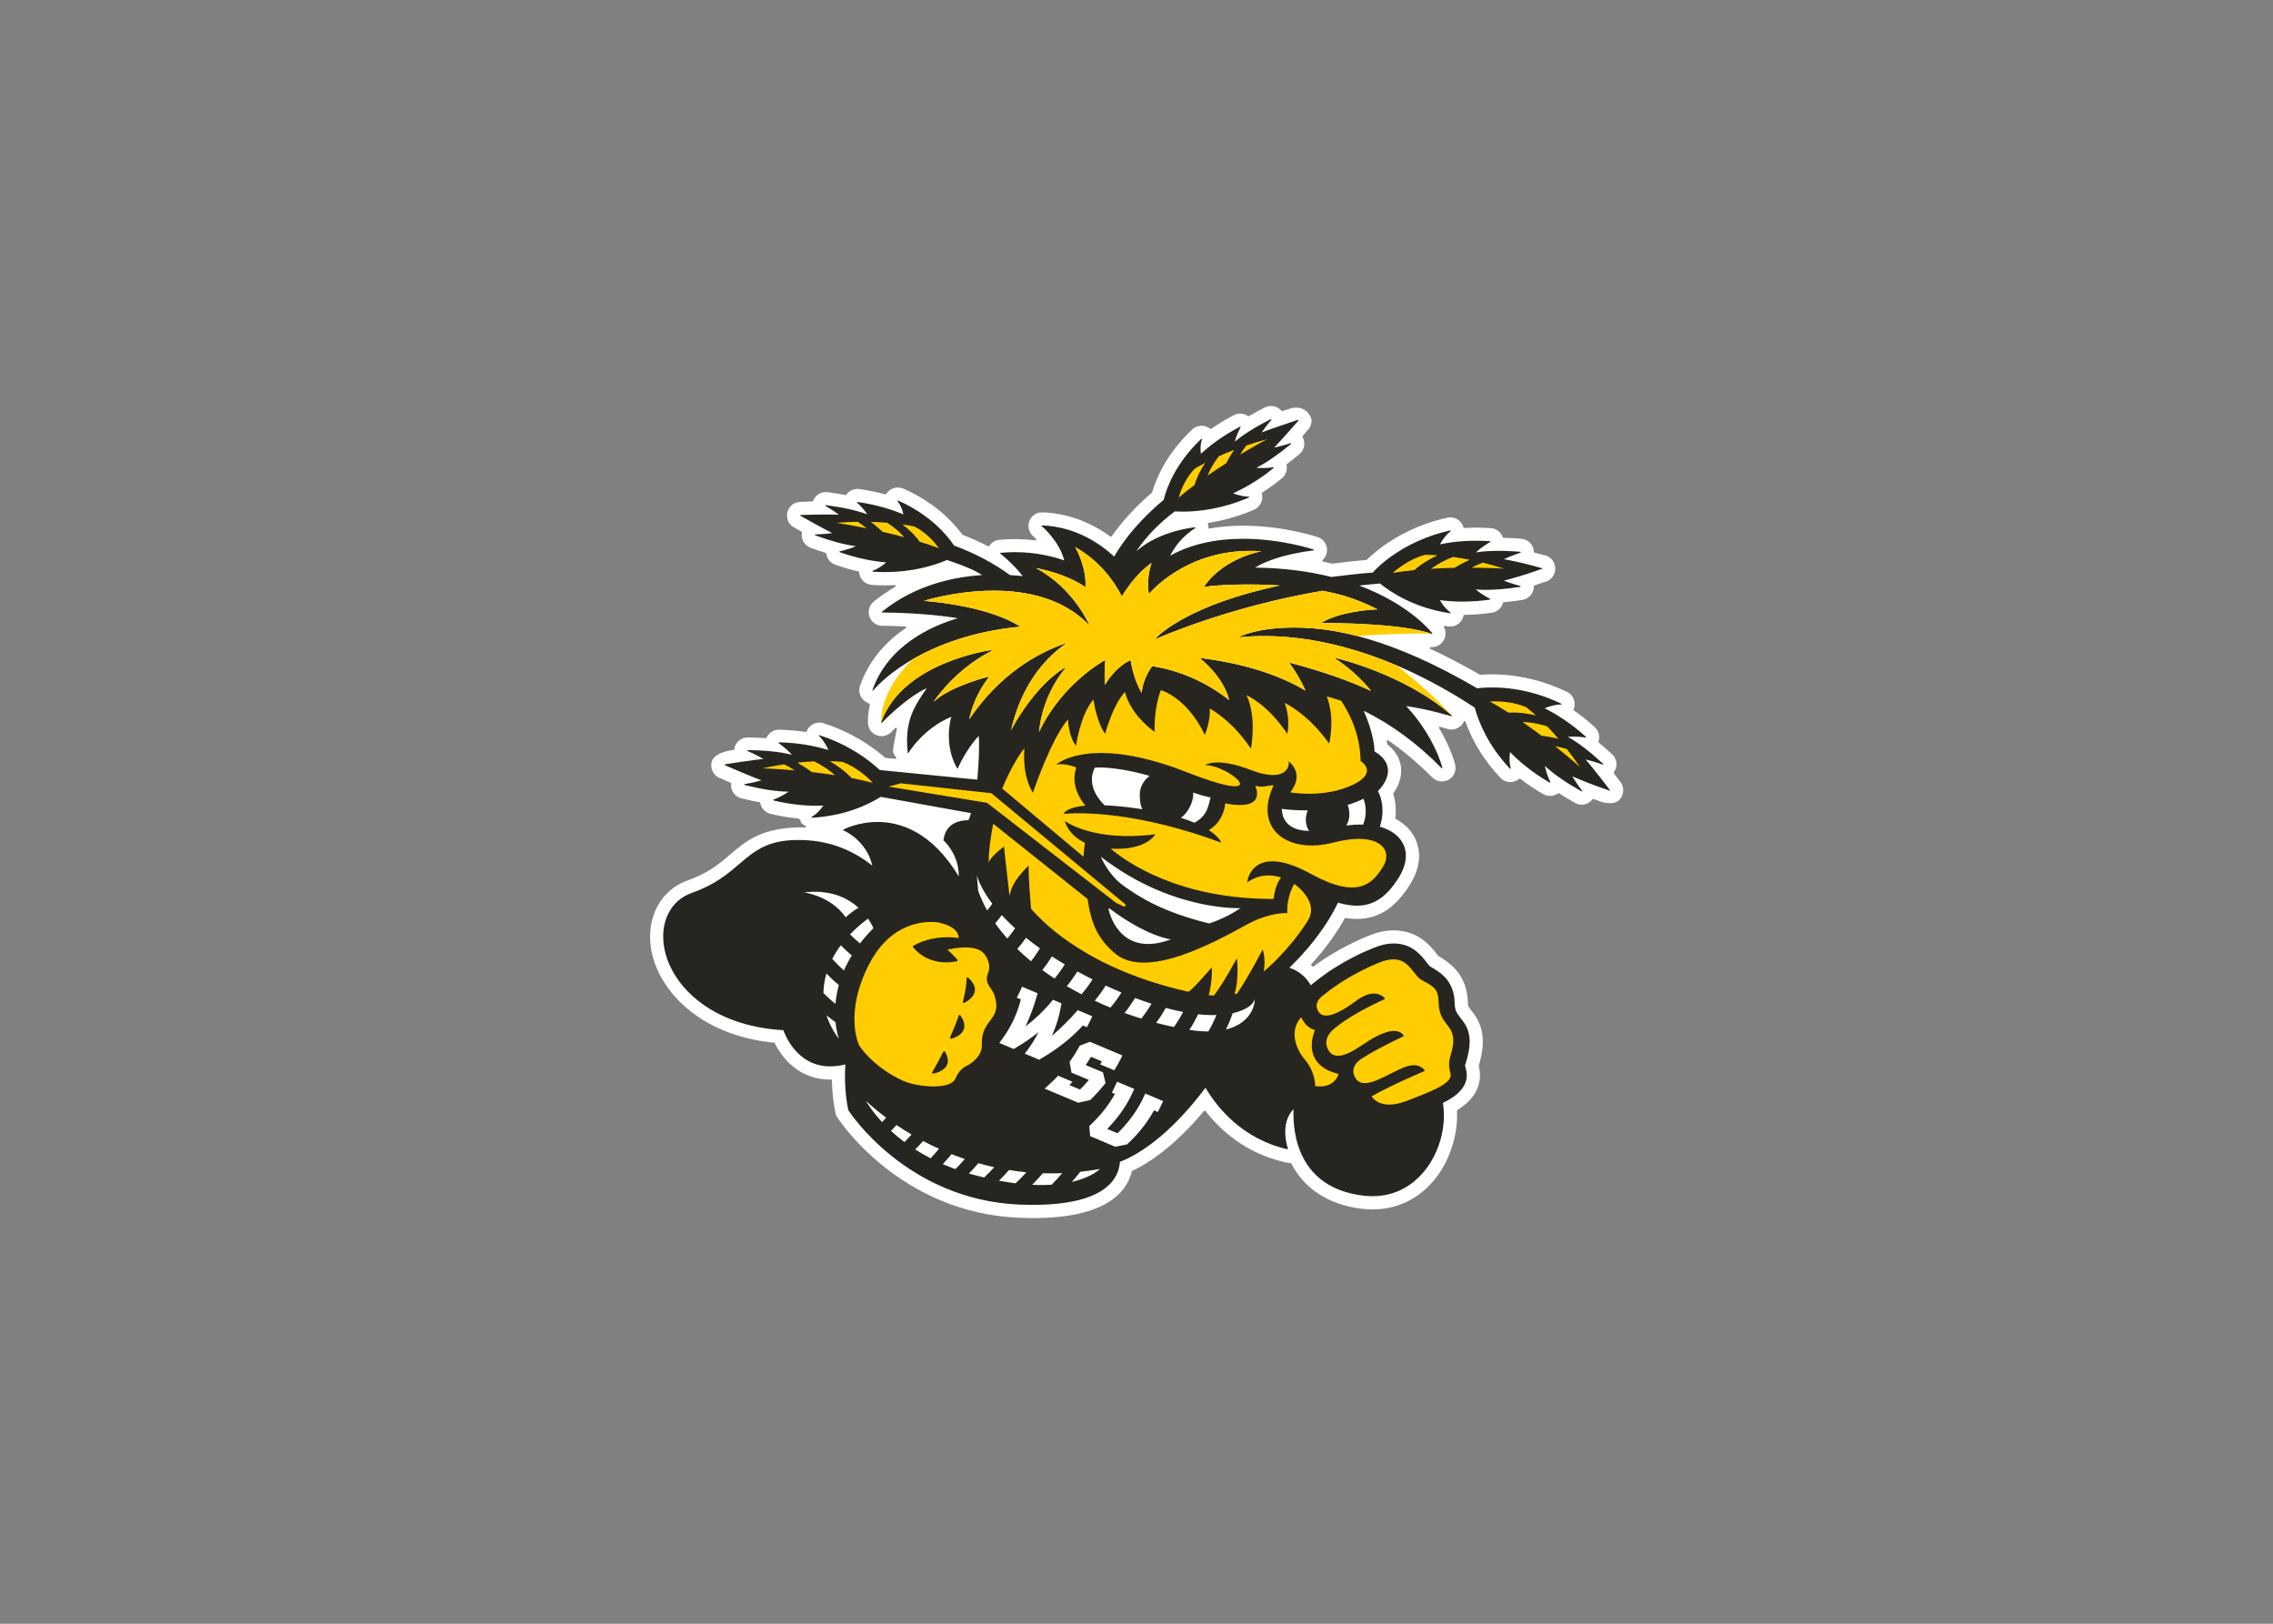 <svg clip-rule="evenodd" fill-rule="evenodd" stroke-linejoin="round" stroke-miterlimit="1.414" viewBox="0 0 560 400" xmlns="http://www.w3.org/2000/svg"><rect x="0" y="0" width="560" height="400" fill="#808080" stroke="none"/><g fill-rule="nonzero" transform="matrix(1.184 0 0 1.184 159.048 98.727)"><path d="m33.102 88.76c-8.779-.157-12.276 2.896-15.384 5.55-2.294 1.959-4.666 3.985-8.933 5.476-5.506 1.923-8.597 7.509-7.69 13.901 1.204 8.491 9.739 18.332 25.63 19.872.064.006.118.043.147.099 1.437 2.832 4.85 7.581 11.558 7.581l.164-.001c.098 0 .181.081.182.18.049 2.411.3 4.69.745 6.773l.119.501.238.382c.127.2 12.825 19.991 38.114 20.926.912.033 1.799.052 2.637.052 15.014 0 19.461-5.273 20.546-9.695.012-.054.048-.098.1-.122 3.405-1.611 8.759-5.085 14.932-12.482.035-.042.076-.063.141-.063.085 0 .106.026.141.07 2.991 3.837 8.276 8.8 16.466 10.646.028.007.661.17 1.383.243 2.765 5.37 7.856 8.644 14.726 9.468.733.087 1.475.132 2.201.132 6.346 0 10.435-3.271 12.749-6.015 3.229-3.831 5.08-9.387 4.831-14.502-.004-.066.029-.127.086-.162 5.103-3.149 4.979-7.074 4.452-9.135-.009-.033-.007-.065.001-.098.06-.195.122-.416.185-.663l.041-.173c.464-1.832 1.547-6.124-1.175-9.85-.144-.197-.29-.389-.436-.579l-.162-.211c-.695-.904-.722-.94-.735-1.604-.112-5.488-3.147-7.988-6.152-9.753l-.245-.317c-1.259-1.622-3.88-5-9.01-5-1.719 0-3.463.38-5.326 1.158-1.008.395-6.292 2.555-11.371 6.347-.069.049-.168.047-.235-.015l-.213-.193c-.039-.032-.06-.078-.061-.128-.004-.049.012-.097.045-.132 2.817-3.08 5.155-6.285 6.947-9.527.033-.057.107-.097.192-.092.82.134 1.586.199 2.341.199 4.482 0 7.989-2.262 11.032-7.115 2.482-3.957 2.102-7.103 1.346-9.045-.75-1.936-2.24-3.542-4.29-4.64-.069-.037-.106-.108-.097-.183.21-1.755.072-3.44-.412-5.007-.017-.057-.007-.114.025-.16.839-1.189 1.795-3.065 1.593-5.267-.118-1.295-.705-3.192-2.824-4.888-.038-.029-.061-.072-.068-.119-.022-.174-.048-.36-.08-.558-.012-.071.022-.143.082-.182.062-.039.143-.036.202.002 2.979 2.027 5.966 4.539 9.131 7.678.585.581 1.272.874 2.037.874.79 0 1.368-.322 1.391-.334 1.107-.609 1.679-1.899 1.391-3.138-.033-.135-.813-3.366-3.358-7.623-.037-.064-.033-.144.012-.203.035-.046.086-.074.192-.067.828.223 1.371.387 1.514.431l.437.136h.432c1.015 0 1.959-.546 2.459-1.425.02-.035.036-.07.06-.126l.037-.088c.03-.063.103-.103.174-.105.075.004.139.052.165.12 1.546 4.262 3.994 8.184 7.275 11.661.534.573 1.289.902 2.057.902h.001c.713.055 1.493-.417 1.525-.437.118-.073.229-.155.33-.242.065-.055.164-.058.232-.006 1.491 1.15 3.098 2.225 4.778 3.193.424.24.905.368 1.385.368l.088.001c.818 0 1.55-.482 1.605-.524.06-.057.156-.065.225-.02 1.007.653 2.122 1.328 3.315 2.004.551.313 1.037.359 1.278.359.058 0 .098-.003.099-.004.828-.001 1.606-.355 2.13-.967.043-.047.08-.094.114-.14.037-.044.092-.073.209-.06.633.228 1.297.46 2.006.695.497.107.965.162 1.389.162 1.457 0 1.956-.644 1.96-.651.325-.326.571-.731.706-1.171.325-1.004.057-2.13-.66-2.848-.411-.566-.785-1.069-1.149-1.55-.049-.064-.05-.151-.005-.215.041-.056.08-.112.118-.172.705-1.138.526-2.587-.435-3.524l-.054-.051c-.956-.887-1.89-1.705-2.774-2.432-.059-.047-.082-.128-.057-.201.362-1.059.062-2.214-.784-3.019-1.368-1.243-2.82-2.403-4.321-3.448-.07-.049-.098-.142-.065-.218.046-.111.086-.225.117-.344.365-1.326-.28-2.748-1.496-3.303-6.264-3.024-11.924-3.659-15.57-3.659-.733 0-1.455.025-2.149.076l-.317.025c-.038 0-.07-.009-.098-.024-3.516-2.031-6.985-3.842-10.311-5.385-.079-.036-.12-.12-.101-.204.02-.085.091-.145.179-.145h.256c.895 0 1.742-.423 2.267-1.136.657-.877.749-2.066.235-3.029-.032-.061-.028-.135.013-.191.035-.049.072-.071.179-.075.223.039.448.073.69.109l.452.034c1.168-.001 2.225-.75 2.634-1.861.05-.14.09-.28.117-.42.017-.084.092-.147.178-.147 1.879-.018 3.787-.167 5.671-.44 1.115-.148 2.04-.956 2.356-2.056.022-.071.085-.124.16-.131 1.202-.108 2.483-.266 3.808-.469 1.352-.19 2.379-1.297 2.441-2.631.004-.078.005-.145.004-.211 0-.08.05-.15.128-.175.637-.213 1.3-.442 1.955-.679 1.078-.195 1.913-.916 2.23-1.924.138-.407.185-.842.133-1.259-.15-1.282-1.148-2.3-2.401-2.469-.684-.192-1.3-.36-1.895-.515-.079-.02-.135-.091-.137-.167-.001-.079-.007-.158-.017-.244-.166-1.327-1.255-2.365-2.587-2.469-1.284-.103-2.525-.168-3.691-.192-.075-.001-.143-.053-.168-.123-.379-1.07-1.347-1.811-2.469-1.885-1.831-.132-3.73-.146-5.54-.042-.087 0-.162-.054-.183-.133-.034-.116-.075-.23-.124-.341-.446-1.054-1.47-1.735-2.613-1.735l-.34.008-.273.06c-9.133 2.02-14.745 6.785-16.735 8.738-.032.032-.07.049-.114.053-2.283.192-4.474.451-7.128.775-.623-.151-1.257-.294-1.895-.428-.067-.013-.12-.063-.138-.131-.018-.065.002-.135.053-.182.513-.469.835-1.111.908-1.81.132-1.328-.65-2.546-1.9-2.964-.069-.024-7.051-2.385-15.525-2.385-2.448 0-4.81.196-7.051.586-.043 0-.084-.015-.117-.042-.041-.035-.066-.084-.066-.138-.004-.259-.044-.516-.115-.762-.014-.052-.006-.105.024-.15.027-.044.074-.074.124-.082 3.241-.5 6.438-1.428 9.507-2.762 1.218-.549 1.886-1.914 1.59-3.25l-.024-.095c-.021-.078.012-.158.079-.201 1.413-.894 2.785-1.884 4.08-2.942.83-.672 1.206-1.746.985-2.8-.016-.07.013-.143.07-.186.845-.63 1.721-1.32 2.605-2.052 1.048-.877 1.33-2.36.674-3.529-.044-.076-.045-.199-.004-.248.296-.35.599-.713.882-1.067.699-.625 1.05-1.496.954-2.429-.682-2.099-2.297-2.411-3.2-2.411-.511 0-.871.096-.892.101-.678.205-1.33.41-2.012.624-.052 0-.103-.024-.14-.065-.533-.63-1.342-1.006-2.167-1.006-.719.005-1.303.317-1.323.328-1.178.602-2.277 1.202-3.268 1.783-.06.036-.139.035-.197-.008-.475-.332-1.055-.515-1.618-.515h-.001c-.703-.043-1.307.309-1.32.319-1.652.858-3.243 1.816-4.727 2.85-.063.044-.156.043-.22-.01-.062-.05-.125-.1-.193-.15-.468-.316-1.017-.485-1.597-.485h-.001c-.051.003-1.27.065-1.942.776-5.131 4.86-7.366 9.784-8.336 13.059-.009.034-.03.064-.055.087-3.419 2.966-6.159 5.939-8.377 9.084-.028.038-.071.066-.151.077-.037 0-.074-.012-.106-.035-2.905-2.116-7.65-4.704-13.759-5.016-.6 0-1.011.036-1.033.039-.935.198-1.727.877-2.065 1.772-.427 1.13-.092 2.408.834 3.18.014.013.226.194.546.51.054.055.069.14.035.21-.031.065-.091.101-.187.101-2.385-.301-5.144-.34-7.501-.106-.855.09-1.613.551-2.079 1.269-.049.076-.154.105-.236.062-1.679-.858-3.402-1.634-5.283-2.368-.033-.012-.061-.034-.083-.062-2.042-2.785-5.826-6.702-12.247-9.549-.563-.23-1.028-.233-1.158-.247-.902 0-1.766.446-2.315 1.196-.035.05-.071.105-.106.161-.032.055-.094.089-.204.081-1.737-.476-3.547-.847-5.392-1.103l-.431-.03c-.915.002-1.773.448-2.294 1.194-.034.049-.069.091-.184.075-1.15-.22-2.395-.421-3.714-.594l-.382-.024c-1.163 0-2.196.722-2.633 1.839-.027.069-.092.114-.165.115-.692.018-1.377.043-2.033.076l-.086-.001c-.403 0-1.765.071-2.421.976-.379.447-.607.947-.678 1.485-.181 1.288.53 2.53 1.705 3.01.469.279.879.523 1.278.755.065.039.101.114.088.189-.235 1.361.53 2.686 1.817 3.15 1.075.395 2.126.751 3.123 1.058.069.021.119.081.128.152.136 1.059.865 1.964 1.855 2.305 1.586.568 3.216 1.044 4.846 1.416.079.017.136.084.141.168l.009.099c.148 1.356 1.251 2.418 2.629 2.526 1.552.109 3.211.124 4.802.041.12 0 .159.09.172.131.023.082-.012.168-.085.21-1.589.914-3.103 1.954-4.503 3.092-.927.752-1.281 2.015-.882 3.142.398 1.131 1.472 1.89 2.673 1.89.209 0 2.114.004 4.8.13.079.004.148.056.168.131.021.078-.009.159-.074.202-4.629 3.14-7.835 7.175-9.529 11.994-.467 1.312.089 2.761 1.329 3.447l.63.329c.074.039.113.122.093.205-.499 2.074-.43 3.496-.387 3.94.082.899.579 1.711 1.328 2.169.026.016.65.407 1.481.418.773 0 1.536-.326 2.045-.872.215-.225.501-.513.845-.845.055-.055.146-.066.214-.029.071.038.107.118.092.196-.201 1.022-.715 3.437-.801 4.473-.056.65.285.968.643 1.51.039.059.04.135.004.195-.035.057-.085.088-.174.089l-2.015-.196c-.038-.004-.074-.02-.103-.045-2.529-2.205-6.8-5.238-12.792-7.153l-.453-.137-.393-.008c-1.056-.018-2.027.545-2.537 1.472-.064.116-.119.236-.164.359-.027.069-.104.127-.199.115-1.815-.276-3.675-.433-5.527-.472-1.106-.019-2.135.631-2.62 1.655-.03.064-.095.106-.176.105h-.002c-1.035-.074-2.142-.123-3.29-.141l-.39-.007c-1.361-.023-2.55.93-2.83 2.268-.013.065-.025.13-.032.195-.013.08-.073.142-.136.154-.192.013-4.68.376-4.649 3.156.015 1.317.844 2.434 2.034 2.769.723.332 1.371.622 1.995.896.072.03.116.105.107.189l-.012.197c-.045 1.338.84 2.509 2.155 2.846 1.321.327 2.592.604 3.78.822.075.015.131.072.146.147.202 1.11 1.037 1.995 2.129 2.255 1.886.451 3.785.778 5.643.968 0 0 .635.105.627.515-.01.416.455.748.956.986 0 0 .165.051.165.2 0 .15-.218.166-.298.165" fill="#fff"/><path d="m130.1 3.818c-3.22 1.641-5.73 3.217-7.47 4.685.41-1.677 1.17-2.952 1.18-2.965.02-.036.01-.084-.02-.115s-.07-.037-.11-.017c-3.84 1.995-6.52 4.141-8.13 5.632-.24-1.857.22-2.975.23-2.986.01-.042 0-.089-.04-.115s-.09-.022-.12.008c-5.28 4.999-7.18 10.104-7.81 12.653-4.73 4.003-7.957 7.832-10.318 11.818-2.505-2.344-7.715-6.216-14.984-6.482-.043-.013-.074.022-.088.058-.015.038-.004.079.027.104.037.03 3.626 3.024 4.68 7.123-1.914-.67-5.665-1.725-10.277-1.725-.999 0-2.003.049-2.983.147-.037.003-.068.03-.078.066-.009.036.003.074.033.098.027.021 2.678 2.089 4.666 4.693-.863-.105-1.765-.185-2.646-.225-3.234-2.332-6.911-4.382-11.656-6.156-1.493-2.227-4.986-6.404-11.635-9.351-.041-.019-.09-.007-.117.031-.028.037-.024.09.007.123.008.01.815.907 1.211 2.738-2.008-.867-5.251-1.995-9.548-2.594-.043-.006-.084.017-.1.057-.018.039-.006.086.027.113.011.01 1.152.956 2.102 2.401-2.124-.802-5.02-1.444-8.61-1.92-.046-.004-.088.022-.103.066-.014.043.004.091.045.113.012.008 1.311.738 2.764 1.803-2.538-.095-7.959.049-7.973.071-.038.01-.065.04-.068.078-.008.046.02.091.062.105 0 0 5.035 2.825 6.607 3.586-1.923.245-3.503.272-3.519.272-.046 0-.086.033-.094.078-.006.046.018.091.061.107 3.295 1.208 6.134 1.969 8.445 2.262-1.746.78-3.322 1.059-3.34 1.062-.042.008-.075.042-.08.084-.002.045.025.086.065.1 3.99 1.429 7.431 1.945 9.681 2.123-1.537 1.351-2.805 1.738-2.82 1.742-.044.014-.071.057-.065.102.004.047.042.082.088.086.84.058 1.693.089 2.532.089 5.782 0 10.254-1.37 12.918-2.517 4.162 1.416 5.75 2.152 7.283 3.141-5.719.362-13.876 1.993-20.807 7.625-.03.025-.038.067-.025.103.012.036.052.061.09.061.361 0 8.749.013 15.689 1.191-5.383 1.586-14.458 5.58-17.744 14.926-.014.042.005.089.045.111.012.008.026.012.041.012.029 0 .057-.013.074-.035.086-.112 8.872-11.066 30.367-13.239.04-.003.072-.031.082-.07.008-.039-.009-.078-.043-.1-3.031-1.847-8.93-4.243-19.855-5.228 0 0 22.678-7.277 34.48 5.162 0 0-3.275-7.808-11.191-11.978 1.282.226 6.261 1.239 10.187 3.869.027.017.061.021.09.006.03-.015.05-.045.051-.077.16-3.748-1.591-7.179-2.156-8.181 5.168 2.945 8.098 7.129 9.65 10.146.014.029.044.05.076.051.027-.001.063-.016.08-.045 0 0 2.477-4.345 6.117-6.848-.68 1.914-.9 4.021-.62 6.297.01.037.03.066.07.076.03.012.07 0 .1-.029.07-.089 7.31-8.842 20.95-8.842.77 0 1.55.026 2.33.082-2.06.42-8.19 2.065-11.88 7.276-.02.031-.03.072-.01.103.02.033.06.048.1.041.01-.003.55-.099 1.49-.224 2.53-.197 7.95-.492 14.16-.08-18.43 3.885-24.95 10.031-25.78 10.923-.03.018-.05.025-.05.028l.01.017c-.03.039-.05.06-.05.063.01.03.02.056.05.07.02.015.05.017.08.004.15-.066 14.71-6.616 34.62-10.004 1.59.303 3.17.668 4.71 1.113 2.39.768 4.65 1.676 6.72 2.754-1.5.06-7.52.437-11.49 2.672-.03.019-.05.062-.04.102s.05.068.09.068h.34c2.69 0 16.41.109 22.38 2.258.04.014.08.001.1-.031.03-.033.03-.078 0-.11-.04-.06-4.52-5.921-15.21-9.918 1.41-.167 3.01-.283 4.33-.425 2.26 1.841 7.16 5.092 14.6 6.197.05.007.09-.02.11-.063.01-.042-.01-.09-.05-.115-.01-.006-1.14-.722-2.19-2.555 3.24.447 6.83.412 10.42-.107.04-.006.07-.039.08-.082 0-.042-.02-.083-.06-.1-.01-.007-1.5-.676-2.97-1.937.65.057 1.36.088 2.11.088 2.03 0 4.44-.21 7.14-.623.05-.007.08-.046.08-.092.01-.046-.03-.086-.07-.096-.02-.005-1.59-.391-3.42-1.099 1.82-.467 4.57-1.243 7.72-2.391l.17-.018c.04-.003.05-.036.05-.074.02-.019.02-.044.02-.07-.01-.045-.04-.078-.09-.082l-.11-.004c-3.14-.913-5.9-1.495-7.75-1.834 1.84-.84 3.42-1.343 3.44-1.35.04-.013.06-.056.06-.101-.01-.046-.04-.08-.09-.084-3.71-.299-6.85-.254-9.23.129 1.46-1.364 2.95-2.138 2.96-2.147.04-.018.06-.062.05-.103-.01-.043-.04-.076-.08-.078-3.6-.259-7.16-.036-10.41.648 1.05-1.906 2.19-2.707 2.2-2.715.04-.026.05-.076.03-.117-.02-.042-.06-.068-.11-.057-9.79 2.167-15.19 7.704-16.11 8.76-2.98.219-5.83.569-8.58.92-4.91-1.231-10.26-1.887-15.91-1.953 1.99-1.21 5.66-2.753 12.15-3.582.05-.005.08-.04.08-.082.01-.043-.02-.08-.06-.094-.06-.024-6.68-2.238-14.63-2.238-5.88 0-10.99 1.182-15.19 3.517.8-1.636 2.32-3.875 5.18-5.734.03-.022.04-.067.03-.105-.01-.04-.05-.069-.09-.063-.08.006-7.41.683-12.18 4.998 2.08-3.135 4.68-5.778 8-8.307.48.028 1.03.045 1.63.045 3.21 0 8.2-.508 13.8-2.941.04-.019.06-.064.05-.109s-.03-.073-.1-.075h-.08c-.34 0-1.53-.051-3.16-.701 2.07-.925 5.15-2.564 8.42-5.236.03-.028.04-.073.02-.113-.01-.039-.05-.065-.1-.057-.01.002-.97.164-2.29.164-.41 0-.82-.016-1.21-.047 2.07-1.045 4.49-2.711 7.2-4.955.04-.03.05-.08.02-.121-.02-.041-.07-.06-.11-.045-.02.005-1.52.509-3.41.924 1.22-1.239 5.03-5.59 5.03-5.59.03-.024.02-.056 0-.09 0-.024 0-.048-.02-.066-.03-.035-.08-.045-.12-.024 0 0-5.76 1.93-7.47 2.608 1.01-1.489 2-2.611 2.01-2.623.03-.034.03-.085 0-.122-.02-.037-.08-.049-.12-.027zm4.83 43.362c-1.17.002-2.26.049-3.28.123-5.21.38-7.9 1.716-7.93 1.728-.04.02-.06.067-.05.11.02.042.06.072.1.062 0 0 .41-.056 1.16-.111 5.38-.392 23.55-1.053 47.6 14.748.88 3.189 2.87 7.983 7.34 12.713.03.033.08.04.12.015s.05-.071.04-.115c-.01-.012-.45-1.276-.14-3.367 1.6 1.671 4.3 4.086 8.24 6.359.04.022.09.017.12-.013s.04-.076.02-.114c-.01-.016-.77-1.46-1.14-3.357 1.75 1.655 4.31 3.436 7.6 5.301.04.022.09.015.12-.02.03-.034.03-.087.01-.123-.02-.012-1.01-1.29-2.02-2.978 1.73.762 4.37 1.85 7.55 2.896l.14.09c.02.012.04.017.06.016.02-.002.04-.012.06-.028s.03-.037.03-.058v-.008c.02-.04-3.82-5.014-5.06-6.416 1.97.479 3.51 1.059 3.53 1.064.04.018.09 0 .12-.039.02-.039.01-.09-.02-.121-2.75-2.545-5.21-4.431-7.34-5.613 2.01-.178 3.65.144 3.67.146.04.01.08-.01.1-.049.02-.038.01-.085-.02-.115-3.33-3.026-6.47-4.882-8.58-5.926 1.36-.573 2.43-.723 2.95-.761.29-.022.45-.012.45-.012.05.001.09-.025.1-.07.02-.045-.01-.093-.05-.112-7.05-3.402-13.25-3.536-16.32-3.312-.48.034-.88.075-1.14.129-17.92-10.504-29.97-12.678-38.14-12.662zm-47.795 3.365c-5.543 1.969-13.44 6.295-19.783 15.74.453-2.222 1.521-5.41 4.015-8.713.023-.031.024-.074.004-.105-.021-.033-.06-.049-.098-.039-.081.018-7.686 1.886-11.361 5.205 1.331-1.921 5.382-7.154 12.074-10.588.039-.02.059-.066.045-.108-.012-.043-.053-.066-.099-.062-.184.024-18.482 2.498-22.909 15.023-.015.04 0 .085.038.108.036.024.085.017.115-.014.051-.055 5.067-5.281 9.34-7.193-2.598 3.762-4.69 6.871-3.955 13.4.003.041.02.079.06.094.039.012.084.001.108-.035.031-.046 2.864-4.96 8.908-7.518-.407 1.125-1.392 6.279 1.185 10.715.018.031.033.045.084.053.036-.001.069-.023.082-.057.017-.037 1.56-3.728 4.33-6.713.19 1.453.05 5.524-.293 9.1l-20.289-2.008c-2.412-2.241-6.546-5.317-12.537-7.232-.045-.015-.092.003-.113.045-.023.04-.014.09.021.119.012.01 1.067.907 1.938 2.906-2.254-.695-5.816-1.509-10.299-1.602h-.002c-.041 0-.079.029-.092.069-.012.042.005.085.041.109.014.009 1.423.92 2.758 2.412-2.27-.581-5.222-.91-8.785-.972l-.4-.004c-.047-.002-.087.031-.096.076-.01.045.013.09.055.107.017.008 1.538.651 3.291 1.658-1.855.167-7.985 1.108-7.985 1.108-.036-.005-.053.015-.064.043-.035.014-.059.048-.059.088 0 .046 6.039 2.62 7.715 3.217-1.892.533-3.493.778-3.51.781-.047.007-.081.043-.084.09-.001.045.031.086.075.097 3.518.875 6.503 1.339 8.878 1.379.098.003.192.002.286.002-1.577 1.119-3.119 1.649-3.135 1.654-.041.014-.067.054-.065.096.002.043.031.08.073.09 3.537.849 7.095 1.211 10.361 1.061-1.211 1.731-2.407 2.34-2.42 2.345-.041.02-.06.067-.049.11.013.045.05.079.098.072 6.671-.371 11.498-2.574 14.305-4.344l18.781 3.389c-.269.939-.2.586-.528 1.478-.046-.002-.112-.004-.197-.004-1.064 0-4.568.298-4.994 4.147-.004.029.009.06.031.08.033.029 3.237 2.854 3.143 7.469-5.62-9.363-12.279-11.338-16.893-11.338-4.131 0-7.089 1.568-7.119 1.584-.031.016-.049.051-.047.086.003.035.023.065.057.078.047.02 4.811 2.015 6.016 7.348-3.998-3.188-8.549-4.964-13.534-5.282-.662-.042-1.307-.062-1.916-.062-6.383 0-9.097 2.317-12.242 5.004-2.37 2.025-5.059 4.321-9.812 5.981-4.3 1.5-6.607 5.79-5.879 10.93 1.121 7.9 9.384 16.79 24.879 17.66.241.72 2.716 7.53 9.74 7.53.999 0 2.055-.13 3.146-.41-.187 3.49.02 6.69.627 9.53.119.19 12.083 18.77 35.891 19.65.88.03 1.726.04 2.537.04 15.229 0 17.878-5.58 18.086-8.95 3.291-1.26 9.921-4.93 17.801-15.41 2.31 3.91 7.56 10.65 17.05 12.79.03.01.07-.01.09-.03.02-.03.03-.06.02-.09-.02-.05-1.83-5.12 1.16-8.22-.19 5.06.95 16.37 14.55 18 .63.07 1.27.11 1.88.11 5.29 0 8.71-2.74 10.65-5.04 3.25-3.85 4.82-9.49 4-14.37.5-.25.92-.47 1.29-.69 3.77-2.2 3.98-4.7 3.49-6.41-.12-.41-.16-.64-.17-.75l.03-.08c.08-.23.22-.62.35-1.14l.05-.19c.43-1.71 1.23-4.88-.73-7.56-.14-.19-.27-.36-.4-.54l-.15-.19c-.88-1.15-1.28-1.67-1.31-3.23-.1-4.73-3.03-6.41-5.15-7.63-.14-.13-.43-.5-.68-.82-1.14-1.47-3.05-3.94-6.84-3.94-1.35 0-2.77.32-4.34.98-1.1.43-6.86 2.79-11.99 6.97-.22.15-.56.4-.93.75-1.04-1.79-2.54-3.02-4.46-3.65 3.09-2.98 7.31-7.71 10.11-13.54 1.47.42 2.75.63 3.93.63 3.49 0 6.18-1.8 8.71-5.831 1.48-2.368 1.87-4.649 1.11-6.596-.73-1.878-2.52-3.301-5.04-4.016.61-1.73 1.01-4.723-.4-7.402.37-.355 2.29-2.315 2.08-4.586-.13-1.411-1.06-2.647-2.78-3.664-.01-.598-.16-3.736-2.25-8.451 5.72 2.791 11.17 6.801 16.2 11.92.03.03.07.035.11.015s.05-.061.05-.101c-.02-.063-1.55-6.365-7.53-12.827 4.99.754 9.35 2.107 9.4 2.12.03.013.08-.005.1-.041.02-.038.02-.085-.01-.114-9.76-8.636-23.95-11.912-24.1-11.945-.04-.01-.09.013-.1.055-.02.041 0 .089.04.113.04.025 4.08 2.514 7.38 6.686-4.4-2.089-10.06-4.064-16.84-5.872-.04-.011-.08.006-.1.039-.02.032-.02.077 0 .108.02.024 1.9 2.45 3.27 5.637-3.94-2.374-10.87-5.417-21.74-6.766-.05-.007-.08.016-.09.055-.02.037-.01.082.03.107.04.038 4.76 3.72 5.92 8.563-3.33-2.622-8.75-5.905-15.96-7.037-.03-.005-.06.006-.08.033-.02.025-1.91 2.467-2.15 5.533-.8-1.37-1.79-3.588-2.28-6.713-.01-.027-.03-.049-.05-.064-.02-.013-.05-.015-.08-.006-.03.011-2.862 1.132-5.234 5.093-.114-1.497-.097-3.178.05-5.001.004-.034-.012-.067-.041-.084-.027-.019-.063-.019-.093-.004-.09.047-8.872 4.828-13.633 14.892.276-2.965 1.367-8.204 5.43-13.22.028-.036.027-.084 0-.118-.03-.033-.08-.043-.118-.019-6.21 3.825-10.63 11.989-11.142 12.994 2.209-9.696 7.266-15.044 11.17-17.838.036-.026.048-.076.027-.117-.02-.039-.07-.059-.111-.043z" fill="#27251f"/><path d="m129.33 7.996c-1.55.413-2.98.858-4.32 1.31-.52.681-.95 1.315-1.29 1.891 3.28-1.979 5.61-3.201 5.61-3.201zm-6.86 2.228c-1.17.45-2.24.894-3.17 1.312-1.14 1.433-1.87 2.836-2.33 4.02 1.32-.919 2.63-1.787 3.88-2.58.51-1.062 1.11-2.021 1.62-2.752zm-6.02 2.687c-1.42.743-2.19 1.232-2.19 1.232-2.5 2.573-3.31 5.975-3.31 5.975 1.06-.899 2.19-1.774 3.32-2.625.45-1.697 1.39-3.371 2.18-4.582zm-72.292 12.276c-1.414.019-2.915.079-4.515.207 0 0 2.606.375 6.361 1.145-.514-.43-1.13-.884-1.846-1.352zm2.703.013c.72.522 1.604 1.224 2.44 2.055 1.442.332 2.969.711 4.525 1.136-.832-.962-1.988-2.04-3.541-3.011-1.021-.084-2.175-.146-3.424-.18zm6.565.525c1.157.876 2.599 2.14 3.584 3.591 1.356.42 2.708.874 4.015 1.364 0 0-1.904-2.94-5.117-4.528 0 0-.888-.205-2.482-.427zm35.961 4.702c.565 1.002 2.315 4.429 2.156 8.178-.003.033-.02.064-.049.079-.031.015-.067.011-.094-.006-3.926-2.63-8.902-3.642-10.183-3.869 7.915 4.17 11.189 11.976 11.189 11.976-11.804-12.439-34.48-5.158-34.48-5.158 10.925.984 16.824 3.38 19.855 5.228.035.022.051.059.043.098-.009.037-.041.067-.082.07-10.009 1.013-17.261 3.929-22.164 6.768-7.166 7.01-6.555 13.107-6.555 13.107 4.427-12.526 22.725-15.001 22.909-15.025.046-.003.087.022.099.064.014.043-.006.09-.045.11-6.692 3.434-10.743 8.665-12.074 10.586 3.675-3.32 11.28-5.187 11.361-5.205.038-.012.075.006.096.039.021.031.021.074-.002.105-2.494 3.303-3.562 6.491-4.015 8.713 6.343-9.446 14.24-13.773 19.783-15.74.041-.016.09.003.111.043.021.041.008.091-.029.117-3.903 2.794-8.96 8.143-11.17 17.838.514-1.004 4.934-9.167 11.144-12.992.038-.024.088-.016.118.017.027.033.028.084 0 .118-4.063 5.017-5.155 10.254-5.43 13.22 4.761-10.064 13.543-14.845 13.633-14.892.03-.017.065-.013.093.005.029.018.045.049.041.083-.148 1.822-.164 3.504-.05 5.001 2.372-3.961 5.204-5.082 5.234-5.093.03-.009.06-.007.08.006s.04.038.04.066c.5 3.124 1.49 5.341 2.29 6.711.24-3.066 2.13-5.508 2.15-5.533.02-.027.05-.038.08-.033 7.21 1.131 12.63 4.415 15.96 7.035-1.16-4.844-5.88-8.523-5.92-8.561-.04-.025-.05-.068-.03-.105.01-.039.04-.064.09-.057 10.87 1.348 17.8 4.392 21.74 6.765-1.37-3.186-3.25-5.612-3.27-5.637-.02-.033-.02-.075 0-.107s.06-.05.1-.039c6.78 1.808 12.44 3.784 16.84 5.872-3.3-4.171-7.34-6.662-7.38-6.686-.04-.025-.06-.07-.04-.111.01-.042.06-.068.1-.057.15.033 14.32 3.307 24.08 11.93 0 .006.01.01.02.015-3.16-3.545-8.11-7.85-11.52-10.435-15.78-6.699-27.23-6.253-31.31-5.957-.75.055-1.16.111-1.16.111-.04.01-.08-.02-.1-.062-.01-.043.01-.09.05-.11.03-.012 2.72-1.35 7.93-1.728 4.14-.3 9.5-.151 16.46 1.648 6.96-.529 14.14-.588 15.33-.504-6.05-2.099-19.57-2.207-22.23-2.207h-.34c-.04 0-.08-.028-.09-.068s0-.082.04-.102c3.97-2.235 9.99-2.611 11.49-2.67-2.07-1.078-4.33-1.988-6.72-2.756-1.54-.443-3.12-.812-4.71-1.115-19.91 3.389-34.47 9.94-34.62 10.006-.03.011-.06.012-.08-.002-.03-.015-.04-.041-.05-.07 0-.004.02-.025.05-.063l-.01-.019c0-.003.02-.012.05-.029.82-.892 7.35-7.037 25.78-10.922-6.21-.412-11.63-.118-14.16.078-.94.125-1.48.224-1.49.226-.04.008-.08-.009-.1-.041s-.02-.071.01-.101c3.69-5.212 9.82-6.856 11.88-7.278-.78-.055-1.56-.084-2.33-.084-13.64 0-20.88 8.757-20.95 8.844-.03.03-.07.043-.1.031-.04-.01-.06-.041-.07-.078-.28-2.275-.06-4.384.62-6.297-3.64 2.502-6.117 6.85-6.117 6.85-.016.028-.053.042-.08.043-.032-.001-.063-.02-.078-.049-1.551-3.019-4.48-7.203-9.648-10.146zm72.793 1.633c-3.76.996-6.7 3.75-6.7 3.75 1.47-.234 2.98-.421 4.48-.57 1.49-1.351 3.37-2.396 4.84-3.085-1.67-.119-2.62-.095-2.62-.095zm5.86.433c-1.89.702-3.42 1.61-4.59 2.466 1.7-.108 3.35-.171 4.9-.205 1.13-.711 2.26-1.273 3.16-1.676-1.26-.249-2.43-.442-3.47-.585zm6.16 1.181c-.88.344-1.66.698-2.32 1.051 4.01.016 6.73.199 6.73.199-1.54-.501-3.02-.909-4.41-1.25zm-66.98 26.53c-1.54 4.044-1.29 8.689-1.29 8.689-5.41-3.968-6.168-8.328-6.168-8.328-2.637 2.904-4.123 8.725-4.123 8.725-1.848-2.508-2.432-7.137-2.432-7.137-2.754 3.115-3.635 9.643-3.635 9.643-1.583-1.978-1.662-5.508-1.662-5.508-3.561 4.089-7.308 15.271-7.308 15.271-1.72-2.826-1.981-6.314-1.768-9.23-.93.994-3.101 4.539-4.617 8.356l16.91 14.179c.052-.994.177-2.195.314-2.885-3.616-1.705-4.197-4.556-4.197-4.556s5.812 4.455 18.826 2.767c0 0-1.73 3.428-9.289 2.998 3.479 2.935 14.349 10.509 33.909 10.469.14-1.41.54-3.15 1.54-4.428 0 0-3.41-1.543-7.06.968 0 0 .89-8.544 13.28-1.759 9.75 5.349 12.78 2.089 15-1.476 2.21-3.566-.86-7.501-10.33-5.041-9.34 2.426-16.74-2.639-12.44-11.91-1.08-.035-2.4.568-3.79.086.68 1.717 1.18 5.085-6.27 3.677 0 0-.15 3.618-3.42 5.562 2.24 1.448 2.61 2.608 2.61 2.608-1.9-.706-3.73-1.331-5.48-1.888l-.01.003-.13-.046c-16.964-5.33-27.213-4.049-27.213-4.049s.383-1.335 4.535-1.725c-.942-1.141-3.158-4.301-1.883-7.933 0 0-2.212-.984-4.178-.614 0 0 6.933-6.342 27.109 1.567 18.89 7.402 9.16-1.448 3.88-1.448 0 0 2.22-1.793 9.57 1.034 7.42 2.852 8.13-1.05 7.76-1.854 0 0 3.56 2.413.38 6.494 2.51.37 8.06.785 13.08-1.611 3.66-1.75 3.43-3.632 1.55-4.934-.02-2.328-.44-7.075-4.02-12.502-1.19-.422-2.22-.721-3.01-.921 1.81 4.66.49 9.794.49 9.794-3.47-4.863-7.06-7.316-9.26-8.468 1.28 3.482.56 6.453.56 6.453-3.35-4.935-6.58-7.118-8.51-8.057 2.22 4.518.94 11.168.94 11.168-2.96-4.465-6.19-6.986-8.57-8.383.15 2.839-1.03 5.475-1.03 5.475-3.81-7.894-9.15-9.295-9.15-9.295zm69.15 2.335c-.43.008-.68.029-.68.029 1.3.729 2.6 1.514 3.87 2.323 2.01-.137 4.13.208 5.71.572-1.23-1.121-2-1.695-2-1.695-2.68-1.159-5.6-1.254-6.9-1.229zm6.11 4.295c1.4.966 2.74 1.937 3.97 2.869 1.33.138 2.57.395 3.52.635-.83-.969-1.63-1.844-2.36-2.6-1.91-.617-3.68-.852-5.13-.904zm6.77 5.029c3.13 2.489 5.16 4.319 5.16 4.319-.9-1.35-1.81-2.58-2.69-3.713-.91-.272-1.73-.47-2.47-.606zm-150.91 3.126c1.392.82 3.173 2.033 4.539 3.517 1.477.284 2.959.605 4.406.976 0 0-2.675-3.014-6.33-4.35 0 0-.949-.108-2.615-.143zm-3.262.039c-1.052.046-2.232.131-3.502.264.86.484 1.934 1.145 2.99 1.957 1.542.176 3.18.392 4.86.654-1.085-.957-2.53-2.004-4.348-2.875zm-6.236.61c-1.423.213-2.925.484-4.506.841 0 0 2.727.065 6.715.416-.63-.411-1.367-.834-2.209-1.257zm24.238 3.954-2.463.692 20.447 3.368 26.821 20.795 1.76.86.3-.45-27.992-23.215-18.873-2.051zm19.258 8.408c-.414 2.349-.936 5.059-.936 8.078 0 0 .146-.997 3.19-3.35 0 0 .214 2.469 1.142 10.32.329-1.37.539-2.91 3.971-6.343 0 0-.043 2.857.504 8.973 3.071 3.58 12.657 12.8 32.743 17.28 0 0 .65-.16 4.88-5.08 0 0 .18 2.67-.64 5.81.33.02.7.04 1.09.05.91-1.19 2.42-3.45 4.77-7.76 0 0 .52 4.39-.52 7.47.18-.03.36-.06.54-.09 1.11-1.63 2.86-4.45 5.35-9.19 0 0 .67 1.94.23 4.52.05-.05.12-.1.17-.151l-.08.13s4.93-4.03 9.02-10.4l-.02-.02c2.68-4.02-2.76-7.73-2.76-7.73s-1.63 2.65-1.44 6.07c-2.29-.05-5.45.76-8.25 2.3-6.95 3.82-21.1 11.62-27.614 6.09-3.643-3.09-4.977-6.32-5.697-11.32l-19.643-15.658zm-12.91 20.438c-3.124 0-8.954 1.14-12.897 8.77-5.337 10.34-2.104 16.869-2.072 16.93.02.039 2.68 4.349 9.018 7.3 1.542.72 4.187 1.22 6.431 1.22 2.456 0 4.114-.581 4.545-1.59.565-1.32 1.379-2.241 2.418-2.73 1.1-.52 3.16-2.08 3.098-4.25-.068-2.41.536-3.6 1.916-5.361 1.377-1.75 1.225-3 .859-4.58-.187-.81-.564-1.37-.931-1.9-.583-.86-1.135-1.66-.541-3.19.845-2.17-.821-4-.838-4.02-.73-.87-2.03-1.299-3.871-1.299-1.538 0-3.054.31-3.768.489 1.012.8 2.036 2 2.084 2.05.05.06.064.14.039.21s-.086.12-.16.14c-.743.14-1.477.22-2.182.22-4.607 0-6.814-3.04-6.906-3.16-.034-.05-.049-.12-.035-.17.014-.06.053-.11.105-.14 2.59-1.46 5.302-1.76 7.123-1.76 1.099 0 1.921.11 2.301.17.009-.62-.315-2.42-4.219-3.24-.002 0-.581-.11-1.517-.11zm96.194 7.78c-.9 0-1.95.25-3.11.74-.06.03-6.16 2.37-11.28 6.579-.04.031-1.28.781-1.55 1.921-.13.53-.02 1.069.31 1.599.36.58.9.86 1.64.86 1.96 0 4.76-2.01 6.11-2.98.27-.2.49-.36.65-.46.76-.489 1.91-1.15 3.15-1.15.81 0 1.55.29 2.2.87.05.05.08.121.07.19-.01.08-.06.14-.13.17-.07.02-6.39 2.84-9.75 5.601-.17.11-3.44 2.15-1.85 4.93.46.8 1.11 1.19 2.01 1.19 1.56 0 3.42-1.2 4.32-1.77.14-.09.25-.17.35-.23.12-.08.3-.19.52-.34 1.38-.91 4.24-2.82 6.44-2.82.83 0 1.49.27 1.96.82.04.05.06.12.05.18-.02.07-.06.13-.12.16-.06.02-5.96 2.82-8.24 4.39-.05.02-1.56.77-1.98 2.08-.21.65-.12 1.34.26 2.05.43.79 1.1 1.17 2.03 1.17 1.49 0 3.42-.98 4.97-1.77.32-.17.64-.331.93-.47l.2-.1c1.52-.75 2.84-1.39 4.07-1.39.83 0 1.54.3 2.19.92.05.05.07.12.06.199-.01.07-.06.121-.13.151-1.58.669-6.96 2.99-10.9 5.21.3.47 1.32 1.72 3.7 1.72 1.08 0 2.3-.26 3.65-.78 5.97-2.29 9.61-3.801 9.06-5.74-.52-1.831-.22-2.89.11-4.021.06-.24.14-.479.2-.74.32-1.27.61-3.14-.56-4.74-.16-.21-.31-.42-.46-.61-.96-1.25-1.72-2.24-1.77-4.9-.05-2.49-1.14-3.09-2.79-3.99-.25-.13-.5-.27-.76-.42-.58-.33-1.06-.95-1.57-1.6-.97-1.25-2.07-2.68-4.26-2.68zm-88.595 3.75c.037.01.073.03.102.05 1.047.94 1.516 1.879 1.389 2.78-.195 1.39-1.747 2.25-2.217 2.48-.026.01-.056.02-.086.02-.044 0-.086-.02-.121-.05-.059-.04-.085-.12-.065-.19.833-3.2.778-4.87.778-4.89-.003-.08.039-.15.109-.18.035-.02.075-.02.111-.02zm-1.711 7.83c.073-.02.145.02.186.08.778 1.099 1.016 2.09.709 2.919-.458 1.25-1.984 1.771-2.619 1.94h-.049c-.056 0-.109-.02-.146-.06-.048-.06-.06-.139-.03-.21.696-1.57 1.299-3.09 1.793-4.54.024-.07.085-.12.156-.13zm71.116.459c-2.4 2.621-1.37 6.29.77 8.831 1.96 2.33 2.14 4.79 2.14 5.5.34.05.67.07.98.07 2.89 0 3.7-1.95 3.88-2.6-2.53-.61-4.23-1.77-5.04-3.46-1.1-2.301-.21-4.85.13-5.651-1.7-.449-2.56-2.009-2.86-2.69zm-74.303 7.07c.072 0 .136.03.172.091.634 1.08.768 2.02.396 2.8-.673 1.42-2.759 1.76-2.847 1.77-.01.01-.02.01-.03.01-.062 0-.124-.04-.16-.09-.042-.06-.045-.14-.008-.2.823-1.43 1.601-2.87 2.311-4.28.031-.06.095-.1.166-.1z" fill="#ffcd00"/><path d="m94.23 76.295c-.295.006-.55.021-.759.047-.664 1.287-1.498 4.29 2.031 7.822 2.025.079 4.518.311 7.618.781.09.015.18.031.28.045-.48-.769-.56-2.133-.56-3.056 0-1.569.8-2.966 2.05-3.885-4.54-1.329-8.598-1.796-10.66-1.754zm19.71 5.217c.01.138.02.279.02.422 0 1.651-1.22 3.956-2.57 4.836 1.07.334 2 .679 2.82 1.023 2.7-1.425 2.92-3.627 3.36-5.252-1.28-.259-2.54-.643-3.63-1.029zm35.44 1.297c-1.06.528-2.17.942-3.29 1.273.31.701.44 1.842.32 2.652-.09.58-.3 1.135-.6 1.639 1.24-.159 2.42-.227 3.51-.187.92-2.317.45-4.472.06-5.377zm-16.98 2.109c0 1.185.48 4.531 5.69 4.576-.55-.744-.81-1.858-.65-3.006.06-.439.18-.86.35-1.261-2.28.022-4.21-.158-5.39-.309zm-37.668 9.947.153.33s1.472 3.472 4.513 5.665c3.322 2.4 8.122 5.49 17.872 7.89 0 0 3.41-1.03 6.53-3.19 0 0-14.34.71-29.068-10.695zm-25.802 3.867.289 3.238c.501 1.4 1.13 2.77 1.869 4.09.366-.47.724-.94 1.058-1.42-2.69-3.57-3.216-5.908-3.216-5.908zm-33.979 3.428c-.631.01-1.292.05-1.982.13 0 0 5.578.71 8.67 5.18.771-.71 1.661-1.39 2.67-1.99-1.944-1.76-4.938-3.39-9.358-3.32zm61.488 3.4-.085.27s1.978 10.33 12.966 6.23c0 0-4.97-.52-12.881-6.5zm-22.32 1.45c-.432.58-.88 1.16-1.355 1.71.763 1.09 1.61 2.15 2.519 3.17.57-.68 1.107-1.39 1.606-2.12-1.053-.96-1.972-1.88-2.77-2.76zm-27.83.73c-1.447 1.08-2.682 2.18-3.738 3.28.695.69 1.39 1.33 2.072 1.88.805-1.04 1.725-2.1 2.781-3.16 0 0-.329-.86-1.115-2zm32.879 3.99c-.567.8-1.174 1.58-1.82 2.33.905.88 1.86 1.73 2.861 2.56.735-.94 1.346-1.85 1.855-2.7-1.044-.74-2.01-1.47-2.896-2.19zm-38.545 1.56c-.707.96-1.295 1.9-1.773 2.84.808.9 1.624 1.71 2.431 2.41.442-1.02.981-2.07 1.633-3.14-.754-.62-1.523-1.33-2.291-2.11zm43.932 2.32c-.553.9-1.214 1.86-1.991 2.84.826.61 1.673 1.19 2.543 1.76.836-1.01 1.537-2 2.125-2.95-.938-.55-1.83-1.1-2.677-1.65zm5.299 3.13c-.615.98-1.344 2.01-2.196 3.06.996.58 2.017 1.14 3.055 1.68.912-1.06 1.671-2.11 2.299-3.1-1.103-.55-2.153-1.09-3.158-1.64zm-52.219.43c-.098.33-.181.66-.256.98-.211.98-.346 2.01-.371 3.06.84.87 1.682 1.62 2.502 2.28.104-1.21.324-2.52.707-3.92-.853-.7-1.72-1.5-2.582-2.4zm58.105 2.51c-.627 1-1.381 2.07-2.273 3.15 1.076.5 2.17.98 3.273 1.43.909-1.08 1.665-2.14 2.287-3.14-1.062-.44-2.154-.92-3.287-1.44zm-17.396.24-.299.66c-.135.3-.278.6-.428.89l-.367.72.846.35c-.742 2.98-2.058 5.77-3.92 8.31l-.561.76 2.985 1.26.322-.19c1.735-1.01 3.349-2.12 4.83-3.3-.638 1.29-1.395 2.52-2.268 3.69l-.568.77.875.37c.59.25 1.183.5 1.773.75l.342.14.323-.19c3.46-2.01 6.411-4.34 8.781-6.93l.84.35.318-.62c.163-.31.317-.63.465-.95l.324-.7-3.041-1.28-.352.41c-1.245 1.44-3.113 3.32-5.023 4.95.904-1.98 1.541-4.05 1.9-6.2l.096-.58-1.766-.74-.355.43c-1.49 1.83-3.286 3.54-5.361 5.12 1.007-2.11 1.859-4.48 2.347-6.27l.172-.63zm23.516 2.33c-.61 1-1.33 2.05-2.186 3.13 1.156.42 2.316.8 3.476 1.16.86-1.08 1.57-2.13 2.13-3.09-1.09-.35-2.23-.75-3.42-1.2zm24.87.25c-.16.95-1.58 2.27-4.56 2.92-.29.87-.73 2.04-1.39 3.39 5.06-1.24 6.05-4.96 5.95-6.31zm-18.48 1.83c-.54.96-1.2 2.01-2.01 3.1 1.24.32 2.47.61 3.7.87.78-1.1 1.41-2.16 1.92-3.14-1.14-.22-2.33-.48-3.61-.83zm6.74 1.31c-.48 1-1.09 2.11-1.83 3.26 1.46.22 2.78.32 3.96.32.75-1.29 1.28-2.46 1.66-3.42-1.13.04-2.39-.01-3.79-.16zm-77.322.23c.506 1.62 1.324 3.26 2.566 4.9 0 0-.492-1.31-.705-3.48-.603-.42-1.227-.9-1.861-1.42zm54.797 5.5-.281.11c-.513.2-1.034.39-1.563.59l-.264.09-.134.25c-.532.98-1.139 1.95-1.805 2.88l-.186.26.059.32c.098.51.189 1.01.268 1.51l.062.41 3.621 1.52c-.576.68-1.189 1.35-1.836 2l-2.215-.93.643-.69-3.006-1.26-.357.38c-.627.67-.881.9-1.561 1.51l-.871.79 6.984 2.94.227-.05c.695-.15 1.382-.3 2.064-.46l.2-.05.15-.14c1.011-.99 1.962-2.03 2.824-3.12l.223-.28-.078-.35c-.113-.5-.237-1.01-.371-1.51l-.092-.36-3.586-1.51c.386-.56.753-1.15 1.094-1.73l2.283.96-.371.62.791.33c.514.22 1.029.44 1.547.65l.597.26.332-.56c.378-.63.677-1.13 1.014-1.82l.348-.72zm5.646 8.3-.297.67c-.135.3-.28.6-.429.89l-.36.72.635.27c-1.275 2.3-2.978 4.47-5.068 6.43l-.27.25.037.37c.044.43.082.85.11 1.27l.029.46 5.25 2.21.223-.04c.682-.13 1.355-.27 2.017-.41l.202-.04.16-.15c2.25-2.1 4.09-4.43 5.45-6.93l.79.34.32-.62c.15-.32.31-.63.46-.95l.32-.7-3.72-1.57-.3.66c-.14.3-.28.6-.43.89-1.24 2.41-2.93 4.66-5.025 6.71l-2.151-.9c2.008-2.05 3.636-4.28 4.846-6.66.16-.32.32-.64.46-.96l.32-.7zm-52.248 3.97s.991 1.9 3.35 4.44c.291-.31.568-.62.838-.92-2.724-2.04-4.188-3.52-4.188-3.52zm6.348 5.05c-.37.41-.75.82-1.143 1.23.828.75 1.764 1.54 2.819 2.33.506-.52.996-1.05 1.463-1.58-1.14-.68-2.194-1.34-3.139-1.98zm5.545 3.33c-.526.59-1.084 1.17-1.656 1.75.986.63 2.059 1.25 3.214 1.85.636-.67 1.216-1.34 1.745-1.99-1.162-.52-2.263-1.06-3.303-1.61zm5.922 2.72c-.558.68-1.17 1.38-1.832 2.08.835.36 1.706.71 2.619 1.04.715-.71 1.367-1.41 1.967-2.1-.95-.32-1.864-.66-2.754-1.02zm5.576 1.89c-.604.71-1.259 1.42-1.969 2.14.231.07.457.14.694.21.851.23 1.668.43 2.472.63.763-.72 1.461-1.44 2.1-2.14-1.133-.25-2.228-.53-3.297-.84zm25.297 1.21c-1.393.25-2.754.43-4.1.58-.527.68-1.112 1.39-1.748 2.11 4.223-.98 5.848-2.69 5.848-2.69zm-18.914.21c-.639.73-1.331 1.47-2.09 2.22 1.211.23 2.356.41 3.445.55.828-.78 1.579-1.55 2.262-2.3-1.236-.12-2.438-.28-3.617-.47zm11.064.66c-1.376.05-2.718.05-4.037.01-.67.79-1.408 1.59-2.217 2.41 1.48.07 2.822.06 4.037-.01.818-.82 1.555-1.63 2.217-2.41z" fill="#fff" transform="translate(-0)"/></g></svg>